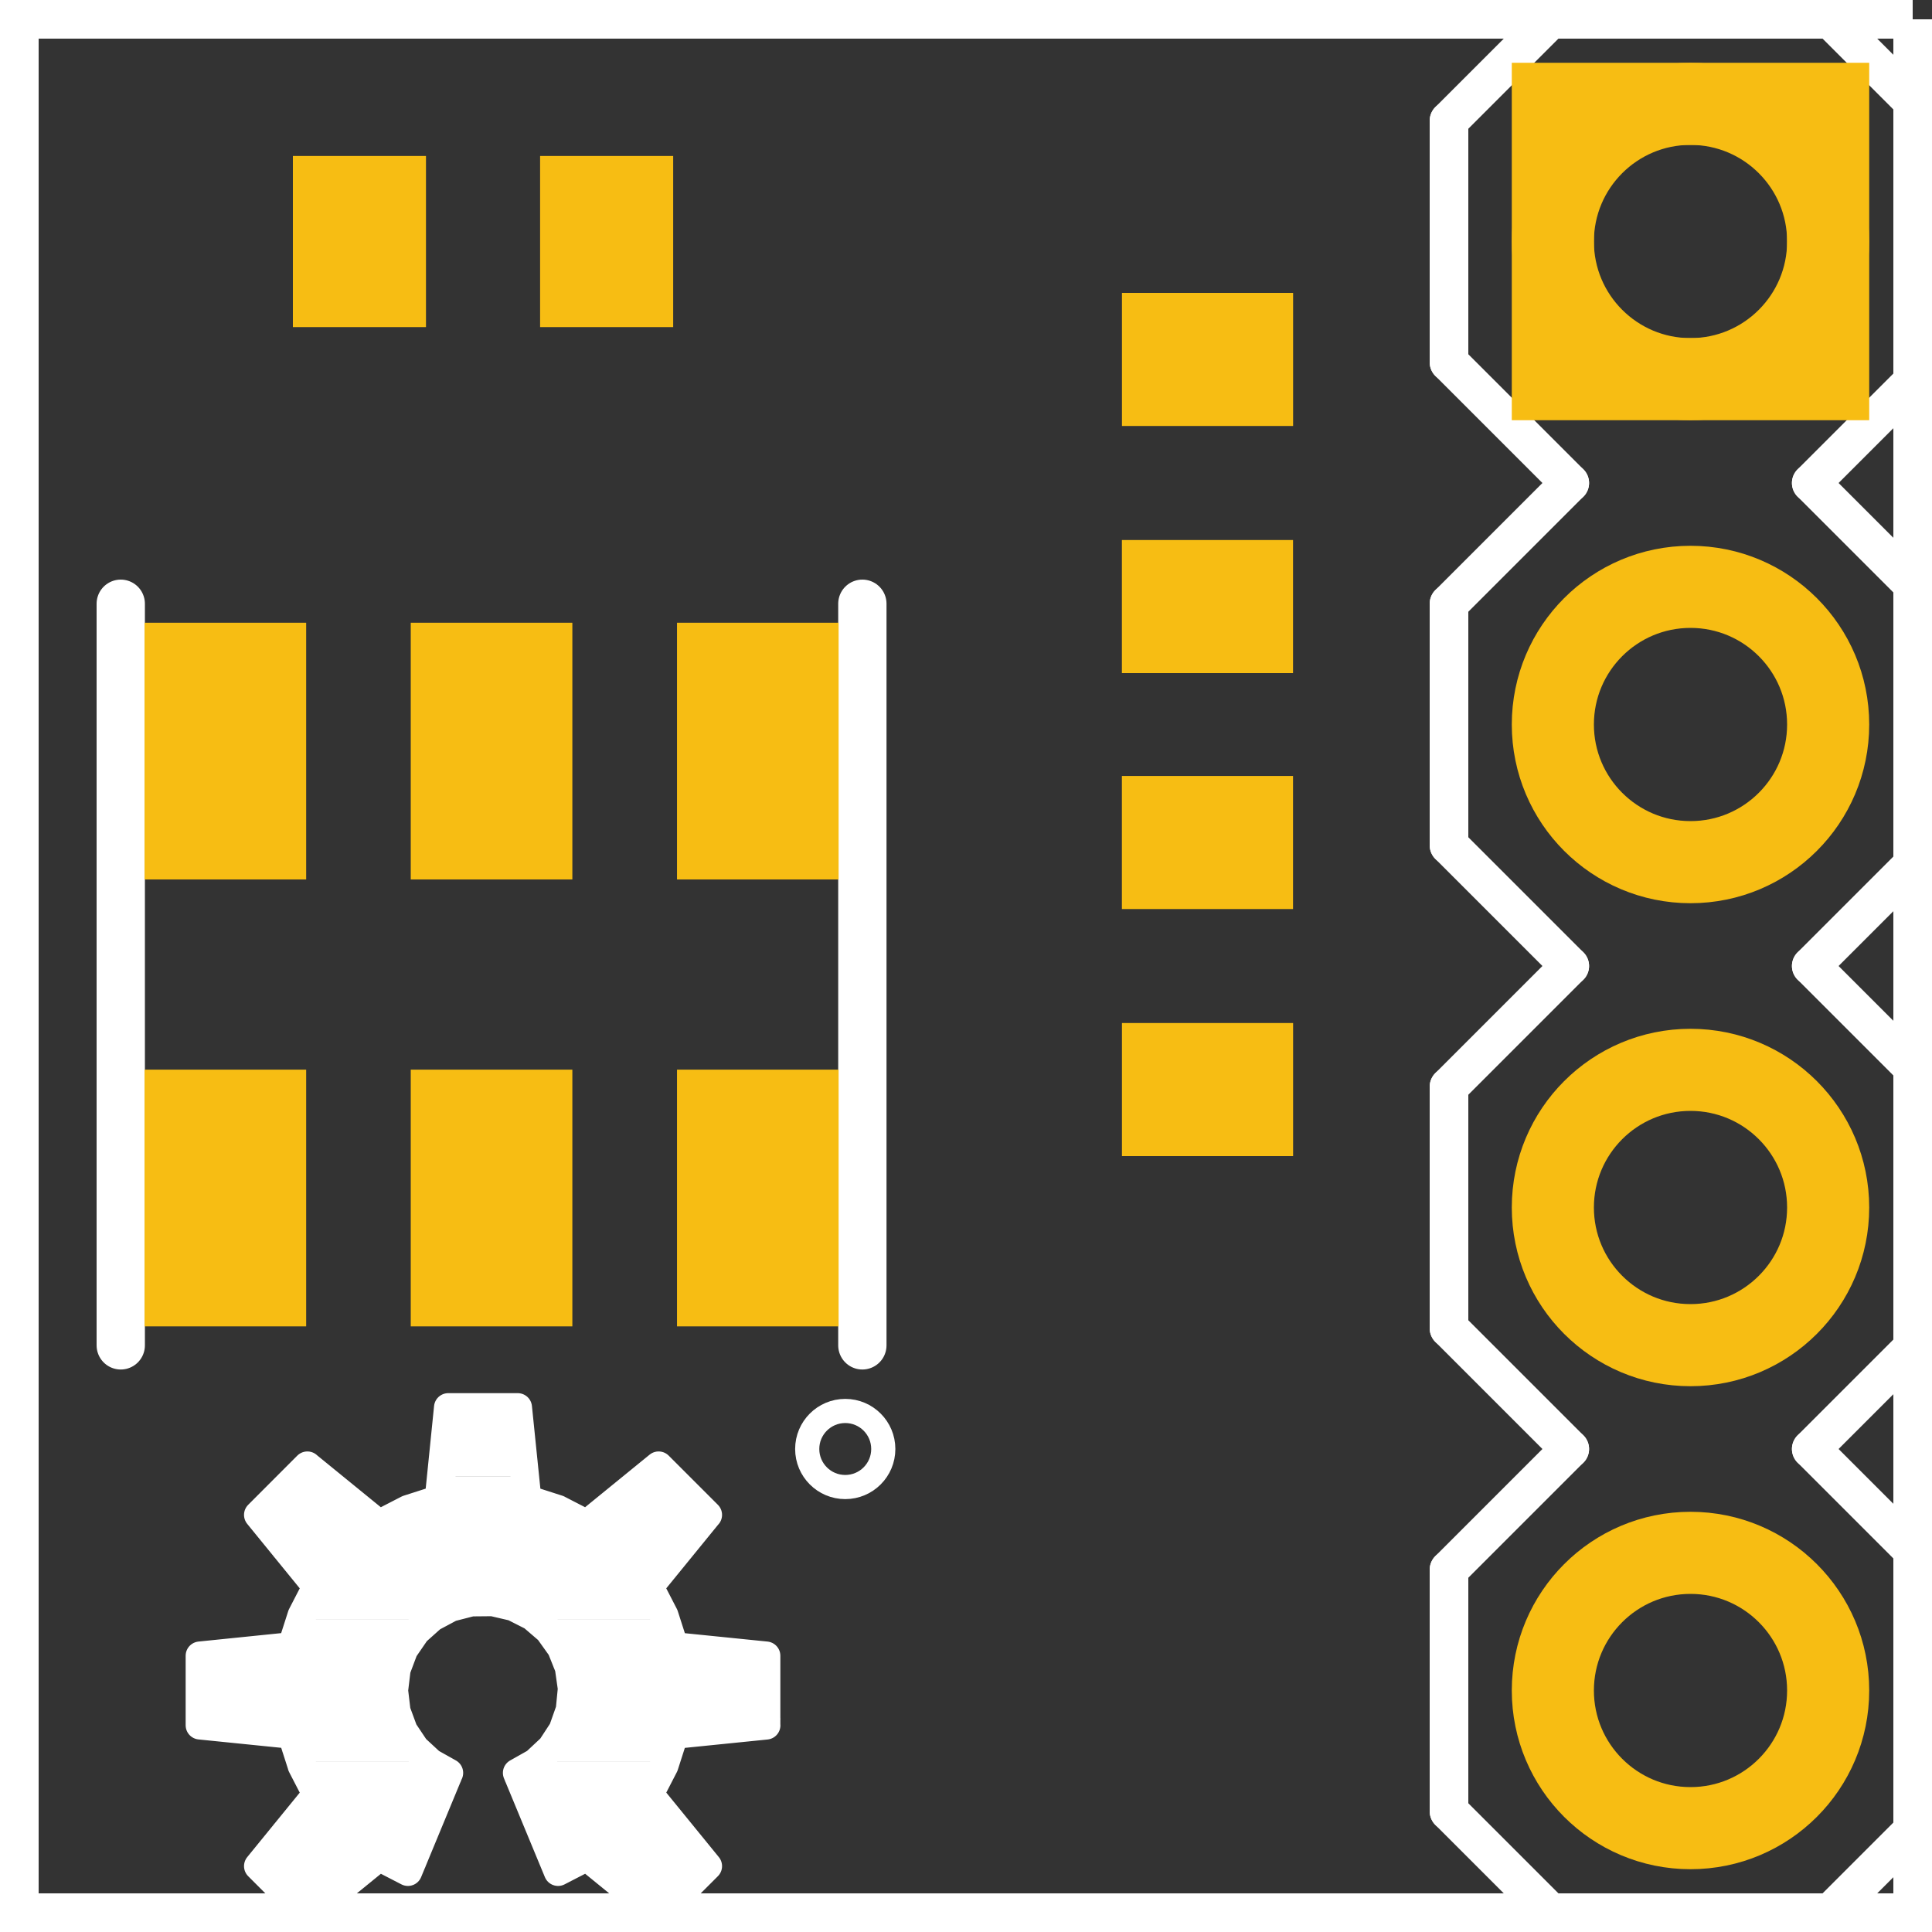 <?xml version='1.0' encoding='utf-8'?>
<!DOCTYPE svg>
<!-- Generator: Adobe Illustrator 17.0.0, SVG Export Plug-In . SVG Version: 6.00 Build 0)  -->
<svg xmlns="http://www.w3.org/2000/svg" width="0.4in" x="0px" version="1.1" y="0px" gorn="0"  height="0.4in" viewBox="0 0 28.8 28.8" xmlns:xml="http://www.w3.org/XML/1998/namespace" id="Layer_1" enable-background="new 0 0 28.8 28.8" xml:space="preserve">
    <rect x="0" y="0" width="28.8" height="28.8" fill="#333333" stroke="none"/>
    <desc >
        <referenceFile >Tilt-A-Whirl_RPI-1031_BOB-v11_pcb.svg</referenceFile>
    </desc>
    <desc >Fritzing footprint generated by brd2svg</desc>
    <g gorn="0.2"  id="silkscreen">
        <path fill="none"  stroke="#FFFFFF" stroke-width="0.576" d="M28.512,0.288H0.288v28.224h28.224L28.512,0.288"/>
        <g >
            <title >element:JP1</title>
            <g >
                <title >package:1X04</title>
                <line fill="none"  stroke="#FFFFFF" stroke-linecap="round" y1="23.4" stroke-width="0.576" x1="28.8" y2="27" x2="28.8"/>
                <line fill="none"  stroke="#FFFFFF" stroke-linecap="round" y1="27" stroke-width="0.576" x1="28.8" y2="28.8" x2="27"/>
                <line fill="none"  stroke="#FFFFFF" stroke-linecap="round" y1="28.8" stroke-width="0.576" x1="23.4" y2="27" x2="21.6"/>
                <line fill="none"  stroke="#FFFFFF" stroke-linecap="round" y1="14.4" stroke-width="0.576" x1="27" y2="16.2" x2="28.8"/>
                <line fill="none"  stroke="#FFFFFF" stroke-linecap="round" y1="16.2" stroke-width="0.576" x1="28.8" y2="19.8" x2="28.8"/>
                <line fill="none"  stroke="#FFFFFF" stroke-linecap="round" y1="19.8" stroke-width="0.576" x1="28.8" y2="21.6" x2="27"/>
                <line fill="none"  stroke="#FFFFFF" stroke-linecap="round" y1="21.6" stroke-width="0.576" x1="23.4" y2="19.8" x2="21.6"/>
                <line fill="none"  stroke="#FFFFFF" stroke-linecap="round" y1="19.8" stroke-width="0.576" x1="21.6" y2="16.2" x2="21.6"/>
                <line fill="none"  stroke="#FFFFFF" stroke-linecap="round" y1="16.2" stroke-width="0.576" x1="21.6" y2="14.4" x2="23.4"/>
                <line fill="none"  stroke="#FFFFFF" stroke-linecap="round" y1="23.4" stroke-width="0.576" x1="28.8" y2="21.6" x2="27"/>
                <line fill="none"  stroke="#FFFFFF" stroke-linecap="round" y1="21.6" stroke-width="0.576" x1="23.4" y2="23.4" x2="21.6"/>
                <line fill="none"  stroke="#FFFFFF" stroke-linecap="round" y1="27" stroke-width="0.576" x1="21.6" y2="23.4" x2="21.6"/>
                <line fill="none"  stroke="#FFFFFF" stroke-linecap="round" y1="1.8" stroke-width="0.576" x1="28.8" y2="5.4" x2="28.8"/>
                <line fill="none"  stroke="#FFFFFF" stroke-linecap="round" y1="5.4" stroke-width="0.576" x1="28.8" y2="7.2" x2="27"/>
                <line fill="none"  stroke="#FFFFFF" stroke-linecap="round" y1="7.2" stroke-width="0.576" x1="23.4" y2="5.4" x2="21.6"/>
                <line fill="none"  stroke="#FFFFFF" stroke-linecap="round" y1="7.2" stroke-width="0.576" x1="27" y2="9" x2="28.8"/>
                <line fill="none"  stroke="#FFFFFF" stroke-linecap="round" y1="9" stroke-width="0.576" x1="28.8" y2="12.6" x2="28.8"/>
                <line fill="none"  stroke="#FFFFFF" stroke-linecap="round" y1="12.6" stroke-width="0.576" x1="28.8" y2="14.4" x2="27"/>
                <line fill="none"  stroke="#FFFFFF" stroke-linecap="round" y1="14.4" stroke-width="0.576" x1="23.4" y2="12.6" x2="21.6"/>
                <line fill="none"  stroke="#FFFFFF" stroke-linecap="round" y1="12.6" stroke-width="0.576" x1="21.6" y2="9" x2="21.6"/>
                <line fill="none"  stroke="#FFFFFF" stroke-linecap="round" y1="9" stroke-width="0.576" x1="21.6" y2="7.2" x2="23.4"/>
                <line fill="none"  stroke="#FFFFFF" stroke-linecap="round" y1="0" stroke-width="0.576" x1="27" y2="0" x2="23.4"/>
                <line fill="none"  stroke="#FFFFFF" stroke-linecap="round" y1="1.8" stroke-width="0.576" x1="28.8" y2="0" x2="27"/>
                <line fill="none"  stroke="#FFFFFF" stroke-linecap="round" y1="0" stroke-width="0.576" x1="23.4" y2="1.8" x2="21.6"/>
                <line fill="none"  stroke="#FFFFFF" stroke-linecap="round" y1="5.4" stroke-width="0.576" x1="21.6" y2="1.8" x2="21.6"/>
                <line fill="none"  stroke="#FFFFFF" stroke-linecap="round" y1="28.8" stroke-width="0.576" x1="27" y2="28.8" x2="23.4"/>
            </g>
        </g>
        <g >
            <title >element:U$1</title>
            <g >
                <title >package:OSHW-LOGO-S</title>
                <g >
                    <title >polygon</title>
                    <path fill="none"  stroke="#FFFFFF" stroke-linecap="round" stroke-width="0.425" d="M8.319,27.901l0.43-0.222 M8.749,27.679l1.069,0.871 M9.818,28.551l0.733-0.733 M10.551,27.818L9.68,26.749 M9.679,26.749l0.222-0.43 M9.901,26.319l0.148-0.461 M10.049,25.858l1.372-0.139 M11.42,25.718v-1.036 M11.42,24.682l-1.372-0.139 M10.049,24.542l-0.148-0.461 M9.901,24.081l-0.222-0.43 M9.679,23.651l0.871-1.069 M10.551,22.582l-0.733-0.733 M9.818,21.849L8.749,22.72 M8.749,22.721l-0.431-0.222 M8.319,22.499l-0.461-0.148 M7.858,22.351l-0.14-1.371 M7.718,20.98H6.682 M6.682,20.98l-0.139,1.372 M6.542,22.351l-0.461,0.148 M6.081,22.499L5.65,22.721 M5.651,22.721L4.582,21.85 M4.582,21.849L3.85,22.582 M3.85,22.582l0.871,1.069 M4.721,23.651l-0.222,0.43 M4.499,24.081l-0.148,0.461 M4.352,24.542l-1.372,0.14 M2.98,24.682v1.036 M2.98,25.718l1.372,0.139 M4.352,25.858L4.5,26.319 M4.499,26.319l0.222,0.43 M4.721,26.749L3.85,27.818 M3.85,27.818l0.733,0.733 M4.582,28.551l1.069-0.871 M5.651,27.679l0.43,0.222 M6.081,27.901l0.61-1.473 M6.692,26.428l-0.273-0.153 M6.419,26.275L6.19,26.063 M6.19,26.063l-0.174-0.26 M6.016,25.803L5.908,25.51 M5.908,25.51L5.871,25.2 M5.871,25.2l0.038-0.316 M5.909,24.884l0.112-0.298 M6.021,24.587l0.18-0.262 M6.201,24.324l0.237-0.212 M6.438,24.112l0.281-0.15 M6.718,23.962l0.308-0.079 M7.026,23.883l0.318-0.003 M7.345,23.88l0.31,0.072 M7.654,23.952l0.284,0.144 M7.938,24.096l0.241,0.207 M8.179,24.303l0.185,0.259 M8.365,24.561l0.118,0.295 M8.483,24.856l0.045,0.315 M8.528,25.171l-0.031,0.317 M8.497,25.488l-0.106,0.3 M8.392,25.788l-0.174,0.266 M8.218,26.054l-0.232,0.217 M7.986,26.272l-0.277,0.156 M7.709,26.428l0.61,1.473 M4.208,28.176h0.833 M9.359,28.176h0.833 M3.904,27.751h1.659 M5.791,27.751h0.353 M8.257,27.751H8.61 M8.837,27.751h1.659 M4.25,27.326h2.069 M8.081,27.326h2.069 M4.597,26.901h1.898 M7.905,26.901h1.898 M4.58,26.476h2.092 M7.728,26.476H9.82 M4.413,26.05h1.768 M8.22,26.05h1.767 M2.98,25.625h2.97 M8.449,25.625h2.972 M2.98,25.2h2.891 M8.525,25.2h2.895 M2.98,24.775h2.97 M8.45,24.775h2.97 M4.413,24.35h1.77 M8.213,24.35h1.774 M4.58,23.924h2.285 M7.537,23.924H9.82 M4.597,23.499h5.206 M4.25,23.074h5.899 M3.904,22.649h1.659 M5.791,22.649H8.61 M8.837,22.649h1.659 M4.208,22.224h0.833 M6.555,22.224h1.289 M9.359,22.224h0.833 M6.599,21.798h1.203 M6.642,21.373h1.116"/>
                </g>
            </g>
        </g>
        <g >
            <title >element:U1</title>
            <g >
                <title >package:RPI-1031</title>
                <line fill="none"  stroke="#FFFFFF" stroke-linecap="round" y1="20.055" stroke-width="0.72" x1="1.8" y2="9" x2="1.8"/>
                <line fill="none"  stroke="#FFFFFF" stroke-linecap="round" y1="20.055" stroke-width="0.72" x1="12.855" y2="9" x2="12.855"/>
                <circle fill="none" cx="12.6"  cy="21.6" stroke="#FFFFFF" r="0.567" stroke-width="0.36"/>
            </g>
        </g>
    </g>
    <g gorn="0.3"  id="copper1">
        <g  transform="matrix(-1, 0, 0, -1, 35.008, 35.206)">
            <g >
                <g >
                    <g >
                        <g >
                            <rect width="2.409" x="22.507" y="22.096" fill="#F7BD13" gorn="0.3.0.0.0.0.0.0"  height="3.827" id="connector13pad"/>
                        </g>
                    </g>
                </g>
            </g>
        </g>
        <g  transform="matrix(-1, 0, 0, -1, 39.515, 50.4)">
            <g >
                <g >
                    <g >
                        <g >
                            <rect width="1.984" x="29.48" y="45.524" fill="#F7BD13"  height="2.551"/>
                        </g>
                    </g>
                </g>
            </g>
        </g>
        <g  transform="matrix(-1, 0, 0, -1, 42.945, 21.884)">
            <g >
                <g >
                    <g >
                        <g >
                            <rect width="2.409" x="34.413" y="2.112" fill="#F7BD13" gorn="0.3.2.0.0.0.0.0"  height="3.827" id="connector11pad"/>
                        </g>
                    </g>
                </g>
            </g>
        </g>
        <g  transform="matrix(-1, 0, 0, -1, 50.882, 35.206)">
            <g >
                <g >
                    <g >
                        <g >
                            <rect width="2.409" x="46.318" y="22.096" fill="#F7BD13" gorn="0.3.3.0.0.0.0.0"  height="3.827" id="connector15pad"/>
                        </g>
                    </g>
                </g>
            </g>
        </g>
        <g  transform="matrix(0, -1, 1, 0, -1.757, 23.357)">
            <g >
                <g >
                    <g >
                        <g >
                            <g  transform="matrix(-2.547107e-006 -1 1 -2.547107e-006 -12.643 26.872)">
                                <g >
                                    <g >
                                        <g >
                                            <rect width="2.551" x="5.839" y="18.766" fill="#F7BD13" gorn="0.3.4.0.0.0.0.0.0.0.0.0"  height="1.984" id="connector4pad"/>
                                        </g>
                                    </g>
                                </g>
                            </g>
                        </g>
                    </g>
                </g>
            </g>
        </g>
        <g  transform="matrix(-1, 0, 0, -1, 35.008, 21.884)">
            <g >
                <g >
                    <g >
                        <g >
                            <rect width="2.409" x="22.507" y="2.112" fill="#F7BD13" gorn="0.3.5.0.0.0.0.0"  height="3.827" id="connector10pad"/>
                        </g>
                    </g>
                </g>
            </g>
        </g>
        <g  transform="matrix(0, -1, 1, 0, -5.443, 27.043)">
            <g >
                <g >
                    <g >
                        <g >
                            <g  transform="matrix(-2.547107e-006 -1 1 -2.547107e-006 -8.958 37.927)">
                                <g >
                                    <g >
                                        <g >
                                            <rect width="2.551" x="13.209" y="22.45" fill="#F7BD13" gorn="0.3.6.0.0.0.0.0.0.0.0.0"  height="1.984" id="connector5pad"/>
                                        </g>
                                    </g>
                                </g>
                            </g>
                        </g>
                    </g>
                </g>
            </g>
        </g>
        <g  transform="matrix(-1, 0, 0, -1, 50.882, 21.884)">
            <g >
                <g >
                    <g >
                        <g >
                            <rect width="2.409" x="46.318" y="2.112" fill="#F7BD13" gorn="0.3.7.0.0.0.0.0"  height="3.827" id="connector12pad"/>
                        </g>
                    </g>
                </g>
            </g>
        </g>
        <g  transform="matrix(0, 1, -1, 0, 34.243, 12.643)">
            <g >
                <g >
                    <g >
                        <g >
                            <g  transform="matrix(2.578893e-006 1 -1 2.578893e-006 8.957 23.528)">
                                <g >
                                    <g >
                                        <g >
                                            <rect width="2.551" x="-8.561" y="15.25" fill="#F7BD13"  height="1.984"/>
                                        </g>
                                    </g>
                                </g>
                            </g>
                        </g>
                    </g>
                </g>
            </g>
        </g>
        <g  transform="matrix(-1, 0, 0, -1, 42.945, 35.206)">
            <g >
                <g >
                    <g >
                        <g >
                            <rect width="2.409" x="34.413" y="22.096" fill="#F7BD13" gorn="0.3.9.0.0.0.0.0"  height="3.827" id="connector14pad"/>
                        </g>
                    </g>
                </g>
            </g>
        </g>
        <g  transform="matrix(0, 1, -1, 0, 30.557, 8.957)">
            <g >
                <g >
                    <g >
                        <g >
                            <g  transform="matrix(2.578893e-006 1 -1 2.578893e-006 12.643 12.472)">
                                <g >
                                    <g >
                                        <g >
                                            <rect width="2.551" x="-1.19" y="11.566" fill="#F7BD13"  height="1.984"/>
                                        </g>
                                    </g>
                                </g>
                            </g>
                        </g>
                    </g>
                </g>
            </g>
        </g>
        <g  transform="matrix(-1, 0, 0, -1, 46.885, 50.4)">
            <g >
                <g >
                    <g >
                        <g >
                            <rect width="1.984" x="40.535" y="45.524" fill="#F7BD13"  height="2.551"/>
                        </g>
                    </g>
                </g>
            </g>
        </g>
        <circle fill="none" cx="25.2" gorn="0.3.12"  cy="3.6" stroke="#F7BD13" id="connector0pad" r="2.052" stroke-width="1.224"/>
        <circle fill="none" cx="25.2" gorn="0.3.13"  cy="10.8" stroke="#F7BD13" id="connector8pad" r="2.052" stroke-width="1.224"/>
        <circle fill="none" cx="25.2" gorn="0.3.14"  cy="18" stroke="#F7BD13" id="connector6pad" r="2.052" stroke-width="1.224"/>
        <circle fill="none" cx="25.2" gorn="0.3.15"  cy="25.2" stroke="#F7BD13" id="connector7pad" r="2.052" stroke-width="1.224"/>
        <rect width="4.104" x="23.148" y="1.548" fill="none" gorn="0.3.16"  height="4.104" stroke="#F7BD13" id="connector9pad" stroke-width="1.224"/>
    </g>
</svg>
